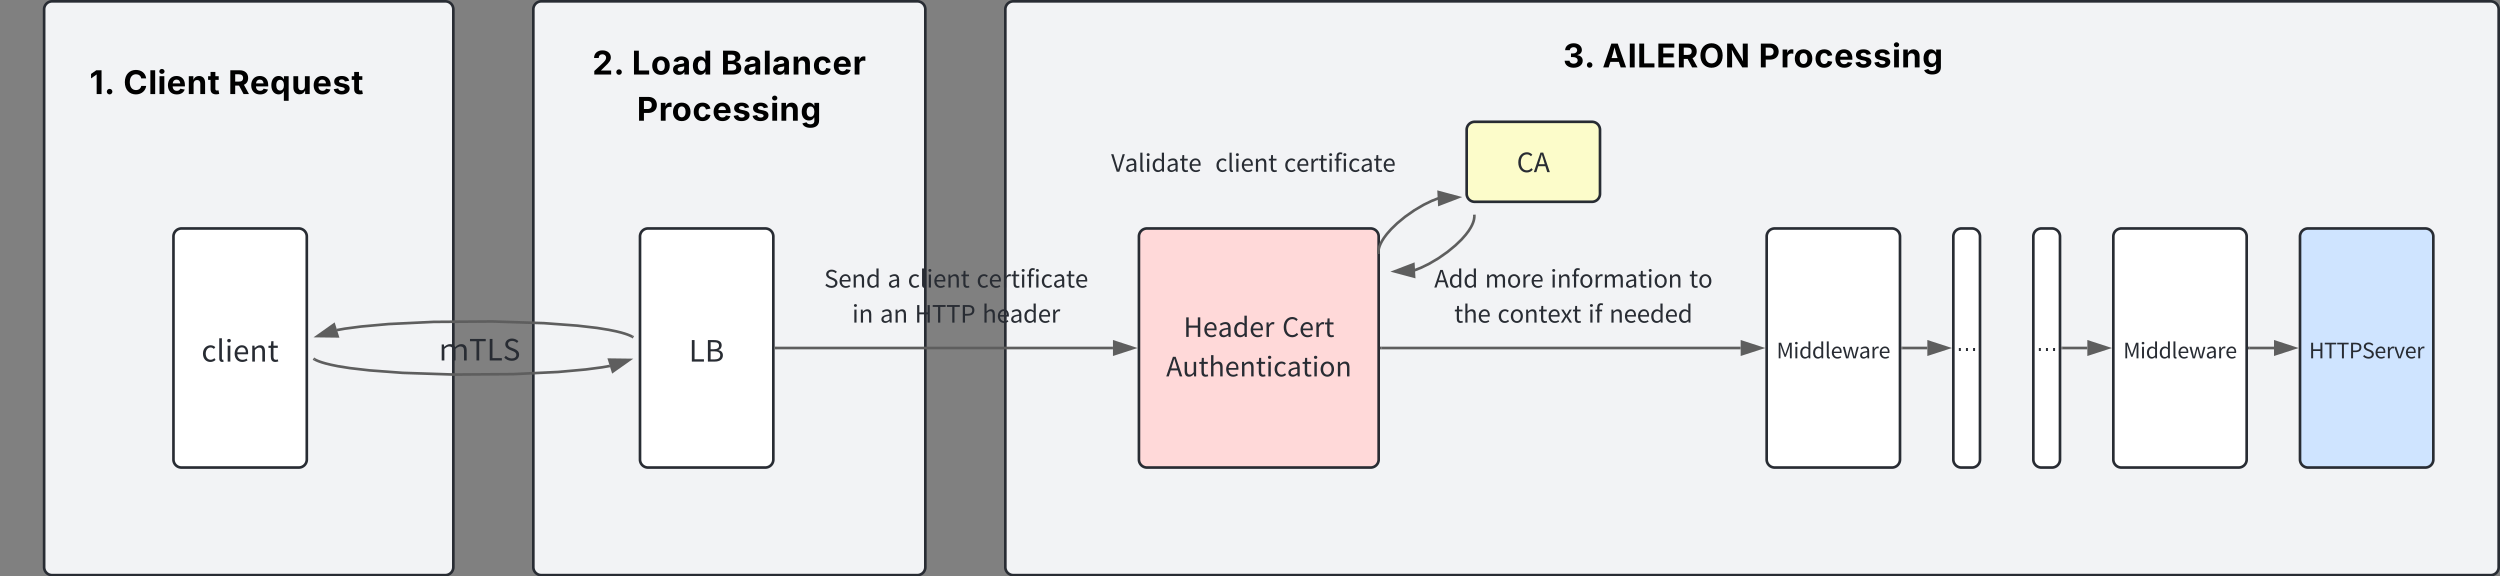 <svg xmlns="http://www.w3.org/2000/svg" xmlns:xlink="http://www.w3.org/1999/xlink" xmlns:lucid="lucid" width="1875" height="432.35"><rect width="100%" height="100%" fill="#808080" stroke="none"/><g transform="translate(3680 1611.354)" lucid:page-tab-id="0_0"><path d="M-2926-1604.35a6 6 0 0 1 6-6h1108a6 6 0 0 1 6 6V-1186a6 6 0 0 1-6 6h-1108a6 6 0 0 1-6-6zM-3280-1604.35a6 6 0 0 1 6-6h282a6 6 0 0 1 6 6V-1186a6 6 0 0 1-6 6h-282a6 6 0 0 1-6-6zM-3646.9-1604.35a6 6 0 0 1 6-6h294.9a6 6 0 0 1 6 6V-1186a6 6 0 0 1-6 6h-294.9a6 6 0 0 1-6-6z" stroke="#282c33" stroke-width="2" fill="#f2f3f5"/><path d="M-3549.9-1434a6 6 0 0 1 6-6h88a6 6 0 0 1 6 6v167.3a6 6 0 0 1-6 6h-88a6 6 0 0 1-6-6z" stroke="#282c33" stroke-width="2" fill="#fff"/><use xlink:href="#a" transform="matrix(1,0,0,1,-3544.895,-1435) translate(15.989 94.84)"/><path d="M-3427.3-1363.8l6-1.06 12.16-1.6 20.6-1.86 33.73-1.62 44.2-.32 38.7 1.28 24.9 1.86 14.7 1.7 8.84 1.43 5.6 1.14 3.74.93 2.6.76 1.87.63 1.4.54 1.06.46.84.4.5.28m-16.72 21.96l-6.02 1.05-12.15 1.6-20.6 1.86-33.73 1.63-44.22.32-38.7-1.28-24.9-1.86-14.68-1.7-8.85-1.4-5.6-1.15-3.74-.93-2.6-.76-1.88-.63-1.4-.54-1.06-.47-.84-.4-.5-.28" stroke="#5e5e5e" stroke-width="2" fill="none"/><path d="M-3441.8-1359.3l12.25-8.66 2.75 8.85z" stroke="#5e5e5e" stroke-width="2" fill="#5e5e5e"/><path d="M-3204.48-1359.18l-1.04 1.65-.87-.55 1.06-1.65z" stroke="#5e5e5e" stroke-width=".05" fill="#5e5e5e"/><path d="M-3208.1-1341.4l-12.25 8.66-2.74-8.86z" stroke="#5e5e5e" stroke-width="2" fill="#5e5e5e"/><path d="M-3443.5-1342.63l-1.05 1.65-.87-.55 1.05-1.65z" stroke="#5e5e5e" stroke-width=".05" fill="#5e5e5e"/><path d="M-3200-1434a6 6 0 0 1 6-6h88a6 6 0 0 1 6 6v167.3a6 6 0 0 1-6 6h-88a6 6 0 0 1-6-6z" stroke="#282c33" stroke-width="2" fill="#fff"/><use xlink:href="#b" transform="matrix(1,0,0,1,-3195,-1435) translate(31.678 94.84)"/><path d="M-3440-1374.35a6 6 0 0 1 6-6h228a6 6 0 0 1 6 6v48a6 6 0 0 1-6 6h-228a6 6 0 0 1-6-6z" fill="none"/><use xlink:href="#c" transform="matrix(1,0,0,1,-3440,-1380.354) translate(89.578 39.333)"/><path d="M-3098-1350.35h252.7" stroke="#5e5e5e" stroke-width="2" fill="none"/><path d="M-3097.97-1349.38h-1.03v-1.95h1.03z" stroke="#5e5e5e" stroke-width=".05" fill="#5e5e5e"/><path d="M-2830.03-1350.35l-14.26 4.63v-9.27z" stroke="#5e5e5e" stroke-width="2" fill="#5e5e5e"/><path d="M-2825.8-1434a6 6 0 0 1 6-6h167.8a6 6 0 0 1 6 6v167.3a6 6 0 0 1-6 6h-167.8a6 6 0 0 1-6-6z" stroke="#282c33" stroke-width="2" fill="#ffd9d9"/><use xlink:href="#d" transform="matrix(1,0,0,1,-2820.789,-1435) translate(28.45 76.325)"/><use xlink:href="#e" transform="matrix(1,0,0,1,-2820.789,-1435) translate(102.41 76.325)"/><use xlink:href="#f" transform="matrix(1,0,0,1,-2820.789,-1435) translate(15.43 105.925)"/><path d="M-3082.9-1414a6 6 0 0 1 6-6h228a6 6 0 0 1 6 6v48a6 6 0 0 1-6 6h-228a6 6 0 0 1-6-6z" fill="none"/><use xlink:href="#g" transform="matrix(1,0,0,1,-3082.895,-1420) translate(21.031 24.311)"/><use xlink:href="#h" transform="matrix(1,0,0,1,-3082.895,-1420) translate(68.533 24.311)"/><use xlink:href="#i" transform="matrix(1,0,0,1,-3082.895,-1420) translate(83.716 24.311)"/><use xlink:href="#j" transform="matrix(1,0,0,1,-3082.895,-1420) translate(135.289 24.311)"/><use xlink:href="#k" transform="matrix(1,0,0,1,-3082.895,-1420) translate(41.991 50.622)"/><use xlink:href="#l" transform="matrix(1,0,0,1,-3082.895,-1420) translate(62.898 50.622)"/><use xlink:href="#m" transform="matrix(1,0,0,1,-3082.895,-1420) translate(88.942 50.622)"/><use xlink:href="#n" transform="matrix(1,0,0,1,-3082.895,-1420) translate(139.573 50.622)"/><path d="M-2646.23-1421.87v-.6l.08-.93.18-1.05.3-1.2.46-1.37.7-1.63 1.03-1.96 1.5-2.4 2.22-2.94 3.2-3.62 4.5-4.35 5.94-4.9 6.9-4.83 6.96-4.1 6.12-2.97 4.85-1.9m27.05 13.3v.6l-.1.93-.16 1.05-.3 1.2-.47 1.37-.7 1.63-1.03 1.96-1.5 2.38-2.22 2.94-3.2 3.63-4.52 4.34-5.92 4.88-6.92 4.84-6.96 4.1-6.12 2.97-4.85 1.9M-2646.25-1421.9l.07 1.03" stroke="#5e5e5e" stroke-width="2" fill="none"/><path d="M-2586.5-1463.38l-14 5.38-.48-9.26z" stroke="#5e5e5e" stroke-width="2" fill="#5e5e5e"/><path d="M-2573.23-1449.35l-1.95.14-.07-1.03 1.95-.14z" stroke="#5e5e5e" stroke-width=".05" fill="#5e5e5e"/><path d="M-2633.97-1407.8l14-5.37.5 9.26z" stroke="#5e5e5e" stroke-width="2" fill="#5e5e5e"/><path d="M-2580-1514a6 6 0 0 1 6-6h88a6 6 0 0 1 6 6v48a6 6 0 0 1-6 6h-88a6 6 0 0 1-6-6z" stroke="#282c33" stroke-width="2" fill="#fcfcca"/><use xlink:href="#o" transform="matrix(1,0,0,1,-2575,-1515) translate(32.55 32.762)"/><path d="M-2860-1514a6 6 0 0 1 6-6h228a6 6 0 0 1 6 6v48a6 6 0 0 1-6 6h-228a6 6 0 0 1-6-6z" fill="none"/><use xlink:href="#p" transform="matrix(1,0,0,1,-2860,-1520) translate(13.316 37.467)"/><use xlink:href="#i" transform="matrix(1,0,0,1,-2860,-1520) translate(91.431 37.467)"/><use xlink:href="#q" transform="matrix(1,0,0,1,-2860,-1520) translate(143.004 37.467)"/><path d="M-2644-1350.35h269.5" stroke="#5e5e5e" stroke-width="2" fill="none"/><path d="M-2643.97-1349.38h-1.03v-1.95h1.03z" stroke="#5e5e5e" stroke-width=".05" fill="#5e5e5e"/><path d="M-2359.24-1350.35l-14.26 4.63v-9.27z" stroke="#5e5e5e" stroke-width="2" fill="#5e5e5e"/><path d="M-2355-1434a6 6 0 0 1 6-6h88a6 6 0 0 1 6 6v167.3a6 6 0 0 1-6 6h-88a6 6 0 0 1-6-6z" stroke="#282c33" stroke-width="2" fill="#fff"/><use xlink:href="#r" transform="matrix(1,0,0,1,-2350,-1435) translate(2.424 92.419)"/><path d="M-2253-1350.35h18.5" stroke="#5e5e5e" stroke-width="2" fill="none"/><path d="M-2252.97-1349.38h-1.03v-1.95h1.03z" stroke="#5e5e5e" stroke-width=".05" fill="#5e5e5e"/><path d="M-2219.24-1350.35l-14.26 4.63v-9.27z" stroke="#5e5e5e" stroke-width="2" fill="#5e5e5e"/><path d="M-2215-1434a6 6 0 0 1 6-6h8a6 6 0 0 1 6 6v167.3a6 6 0 0 1-6 6h-8a6 6 0 0 1-6-6z" stroke="#282c33" stroke-width="2" fill="#fff"/><use xlink:href="#s" transform="matrix(1,0,0,1,-2210,-1435) translate(-2.778 91.533)"/><path d="M-2155-1434a6 6 0 0 1 6-6h8a6 6 0 0 1 6 6v167.3a6 6 0 0 1-6 6h-8a6 6 0 0 1-6-6z" stroke="#282c33" stroke-width="2" fill="#fff"/><use xlink:href="#s" transform="matrix(1,0,0,1,-2150,-1435) translate(-2.778 91.533)"/><path d="M-2133-1350.35h18.5" stroke="#5e5e5e" stroke-width="2" fill="none"/><path d="M-2132.97-1349.38h-1.03v-1.95h1.03z" stroke="#5e5e5e" stroke-width=".05" fill="#5e5e5e"/><path d="M-2099.24-1350.35l-14.26 4.63v-9.27z" stroke="#5e5e5e" stroke-width="2" fill="#5e5e5e"/><path d="M-2095-1434a6 6 0 0 1 6-6h88a6 6 0 0 1 6 6v167.3a6 6 0 0 1-6 6h-88a6 6 0 0 1-6-6z" stroke="#282c33" stroke-width="2" fill="#fff"/><use xlink:href="#t" transform="matrix(1,0,0,1,-2090,-1435) translate(2.424 92.419)"/><path d="M-1993-1350.35h18.5" stroke="#5e5e5e" stroke-width="2" fill="none"/><path d="M-1992.97-1349.38h-1.03v-1.95h1.03z" stroke="#5e5e5e" stroke-width=".05" fill="#5e5e5e"/><path d="M-1959.24-1350.35l-14.26 4.63v-9.27z" stroke="#5e5e5e" stroke-width="2" fill="#5e5e5e"/><path d="M-1955-1434a6 6 0 0 1 6-6h88a6 6 0 0 1 6 6v167.3a6 6 0 0 1-6 6h-88a6 6 0 0 1-6-6z" stroke="#282c33" stroke-width="2" fill="#cfe4ff"/><g><use xlink:href="#u" transform="matrix(1,0,0,1,-1950,-1435) translate(1.756 92.419)"/></g><path d="M-2535-1594a6 6 0 0 1 6-6h328a6 6 0 0 1 6 6v48a6 6 0 0 1-6 6h-328a6 6 0 0 1-6-6z" fill="none"/><g><use xlink:href="#v" transform="matrix(1,0,0,1,-2535,-1600) translate(27.314 39.215)"/><use xlink:href="#w" transform="matrix(1,0,0,1,-2535,-1600) translate(56.816 39.215)"/><use xlink:href="#x" transform="matrix(1,0,0,1,-2535,-1600) translate(174.02 39.215)"/></g><path d="M-3680-1574a6 6 0 0 1 6-6h328a6 6 0 0 1 6 6v48a6 6 0 0 1-6 6h-328a6 6 0 0 1-6-6z" fill="none"/><g><use xlink:href="#y" transform="matrix(1,0,0,1,-3680,-1580) translate(67.17 39.215)"/><use xlink:href="#z" transform="matrix(1,0,0,1,-3680,-1580) translate(92.503 39.215)"/><use xlink:href="#A" transform="matrix(1,0,0,1,-3680,-1580) translate(171.113 39.215)"/></g><path d="M-3303-1574a6 6 0 0 1 6-6h328a6 6 0 0 1 6 6v48a6 6 0 0 1-6 6h-328a6 6 0 0 1-6-6z" fill="none"/><g><use xlink:href="#B" transform="matrix(1,0,0,1,-3303,-1580) translate(67.226 24.542)"/><use xlink:href="#C" transform="matrix(1,0,0,1,-3303,-1580) translate(96.864 24.542)"/><use xlink:href="#D" transform="matrix(1,0,0,1,-3303,-1580) translate(163.648 24.542)"/><use xlink:href="#x" transform="matrix(1,0,0,1,-3303,-1580) translate(100.667 59.208)"/></g><path d="M-2620-1414a6 6 0 0 1 6-6h228a6 6 0 0 1 6 6v48a6 6 0 0 1-6 6h-228a6 6 0 0 1-6-6z" fill="none"/><g><use xlink:href="#E" transform="matrix(1,0,0,1,-2620,-1420) translate(15.662 24.311)"/><use xlink:href="#F" transform="matrix(1,0,0,1,-2620,-1420) translate(53.653 24.311)"/><use xlink:href="#G" transform="matrix(1,0,0,1,-2620,-1420) translate(102.791 24.311)"/><use xlink:href="#H" transform="matrix(1,0,0,1,-2620,-1420) translate(206.862 24.311)"/><use xlink:href="#I" transform="matrix(1,0,0,1,-2620,-1420) translate(30.64 50.622)"/><use xlink:href="#J" transform="matrix(1,0,0,1,-2620,-1420) translate(63.138 50.622)"/><use xlink:href="#K" transform="matrix(1,0,0,1,-2620,-1420) translate(131.084 50.622)"/><use xlink:href="#L" transform="matrix(1,0,0,1,-2620,-1420) translate(146.907 50.622)"/></g><defs><path fill="#282c33" d="M306 13C162 13 51-91 51-271c0-181 123-286 262-286 71 0 120 30 159 64l-47 61c-32-29-65-49-109-49-98 0-170 85-170 210S214-63 314-63c50 0 94-23 128-54l39 61c-48 44-110 69-175 69" id="M"/><path fill="#282c33" d="M241 5C155 32 92-8 92-108v-688h91v694c3 37 15 43 45 37" id="N"/><path fill="#282c33" d="M92 0v-543h91V0H92zm46-655c-36 0-63-25-63-59 0-37 27-59 63-59s63 22 63 59c0 34-27 59-63 59" id="O"/><path fill="#282c33" d="M311 13C167 13 51-92 51-271c0-176 119-286 245-286 154-3 234 132 212 307H142c6 116 77 190 180 190 53 0 96-16 136-43l33 60c-48 31-106 56-180 56zM141-315h291c0-110-50-169-135-169-77 0-145 62-156 169" id="P"/><path fill="#282c33" d="M92 0v-543h75l8 78h3c52-51 108-92 182-92 114 0 166 74 166 213V0h-91v-332c0-102-31-145-103-145-56 0-94 28-149 83V0H92" id="Q"/><path fill="#282c33" d="M263 13c-116 0-155-72-155-181v-301H27v-69l85-5 11-152h76v152h147v74H199v303c0 67 21 105 84 105 19 0 44-7 62-14l18 68c-31 10-67 20-100 20" id="R"/><g id="a"><use transform="matrix(0.022,0,0,0.022,0,0)" xlink:href="#M"/><use transform="matrix(0.022,0,0,0.022,11.311,0)" xlink:href="#N"/><use transform="matrix(0.022,0,0,0.022,17.644,0)" xlink:href="#O"/><use transform="matrix(0.022,0,0,0.022,23.756,0)" xlink:href="#P"/><use transform="matrix(0.022,0,0,0.022,36.067,0)" xlink:href="#Q"/><use transform="matrix(0.022,0,0,0.022,49.644,0)" xlink:href="#R"/></g><path fill="#282c33" d="M100 0v-733h93v654h320V0H100" id="S"/><path fill="#282c33" d="M100 0v-733h218c149 0 252 50 252 179 0 73-39 137-108 159v5c88 17 150 75 150 175C612-71 498 0 334 0H100zm93-421h109c126 0 177-47 177-121 0-86-59-118-173-118H193v239zm0 347h128c126 0 200-45 200-144 0-91-72-132-200-132H193v276" id="T"/><g id="b"><use transform="matrix(0.022,0,0,0.022,0,0)" xlink:href="#S"/><use transform="matrix(0.022,0,0,0.022,12.044,0)" xlink:href="#T"/></g><path fill="#282c33" d="M77 0v-545h75l9 81h3c56-52 122-93 200-93 93 0 143 41 170 104 66-61 134-104 211-104 126 0 184 76 184 213V0h-91v-332c0-100-40-145-124-145-52 0-106 27-166 83V0h-91v-332c0-99-41-145-124-145-50 0-107 27-165 83V0H77" id="U"/><path fill="#282c33" d="M253 0v-655H31v-78h537v78H346V0h-93" id="V"/><path fill="#282c33" d="M304 13C200 13 111-29 47-96l55-63c53 55 127 91 203 91 96 0 154-48 154-120 1-113-145-134-228-176-66-33-149-81-149-188 0-113 98-195 231-195 87 0 164 37 216 91l-49 59c-45-42-99-69-167-69-83 0-137 42-137 108 0 112 144 126 226 167 83 42 151 87 151 196 0 116-96 208-249 208" id="W"/><g id="c"><use transform="matrix(0.022,0,0,0.022,0,0)" xlink:href="#U"/><use transform="matrix(0.022,0,0,0.022,22.222,0)" xlink:href="#V"/><use transform="matrix(0.022,0,0,0.022,35.533,0)" xlink:href="#S"/><use transform="matrix(0.022,0,0,0.022,47.578,0)" xlink:href="#W"/></g><path fill="#282c33" d="M100 0v-733h93v307h342v-307h92V0h-92v-346H193V0h-93" id="X"/><path fill="#282c33" d="M217 13C126 13 58-43 58-141c0-118 103-177 334-203 0-70-23-137-112-137-63 0-120 29-163 58l-36-63c50-32 127-71 214-71 132 0 188 89 188 223V0h-75l-8-65h-3c-52 43-113 78-180 78zm26-73c53 0 96-25 149-72v-152c-183 22-245 67-245 137 0 62 42 87 96 87" id="Y"/><path fill="#282c33" d="M277 13C141 13 53-90 53-271c-5-249 231-368 388-222-8-95-4-201-5-303h91V0h-74c-4-21-4-46-11-64-43 42-100 77-165 77zm20-76c50 0 94-25 139-75v-285c-123-120-291-42-289 151 0 131 54 209 150 209" id="Z"/><path fill="#282c33" d="M92 0v-543h75l8 99h3c50-86 117-137 212-101l-17 80c-18-7-31-9-53-9-45 0-101 32-137 125V0H92" id="aa"/><g id="d"><use transform="matrix(0.02,0,0,0.02,0,0)" xlink:href="#X"/><use transform="matrix(0.02,0,0,0.02,14.56,0)" xlink:href="#P"/><use transform="matrix(0.02,0,0,0.02,25.64,0)" xlink:href="#Y"/><use transform="matrix(0.02,0,0,0.02,36.92,0)" xlink:href="#Z"/><use transform="matrix(0.02,0,0,0.02,49.32,0)" xlink:href="#P"/><use transform="matrix(0.02,0,0,0.02,60.4,0)" xlink:href="#aa"/></g><path fill="#282c33" d="M377 13C195 13 58-128 58-366c0-237 139-381 325-381 89 0 159 44 201 91l-50 60c-38-41-87-70-150-70-139 0-231 114-231 297 0 185 88 301 228 301 70 0 123-31 170-82l51 58C544-25 472 13 377 13" id="ab"/><g id="e"><use transform="matrix(0.02,0,0,0.02,0,0)" xlink:href="#ab"/><use transform="matrix(0.02,0,0,0.02,12.76,0)" xlink:href="#P"/><use transform="matrix(0.02,0,0,0.02,23.84,0)" xlink:href="#aa"/><use transform="matrix(0.02,0,0,0.02,31.6,0)" xlink:href="#R"/></g><path fill="#282c33" d="M191-298h222c-37-120-75-237-109-360h-4c-33 124-71 241-109 360zM506 0l-70-224H168L97 0H3l249-733h103L604 0h-98" id="ac"/><path fill="#282c33" d="M250 13C136 13 85-61 85-199v-344h91v333c0 101 30 144 102 144 56 0 95-27 147-92v-385h91V0h-76l-7-85h-3c-51 59-105 98-180 98" id="ad"/><path fill="#282c33" d="M92 0v-796h91c0 111 1 223-3 330 50-50 106-91 180-91 114 0 166 74 166 213V0h-91v-332c0-102-31-145-103-145-56 0-94 28-149 83V0H92" id="ae"/><path fill="#282c33" d="M303 13C170 13 51-91 51-271c0-181 119-286 252-286s252 105 252 286C555-91 436 13 303 13zm0-76c94 0 158-83 158-208s-64-210-158-210-157 85-157 210S209-63 303-63" id="af"/><g id="f"><use transform="matrix(0.02,0,0,0.02,0,0)" xlink:href="#ac"/><use transform="matrix(0.02,0,0,0.02,12.14,0)" xlink:href="#ad"/><use transform="matrix(0.02,0,0,0.02,24.28,0)" xlink:href="#R"/><use transform="matrix(0.02,0,0,0.02,31.82,0)" xlink:href="#ae"/><use transform="matrix(0.02,0,0,0.02,43.96,0)" xlink:href="#P"/><use transform="matrix(0.02,0,0,0.02,55.04,0)" xlink:href="#Q"/><use transform="matrix(0.02,0,0,0.02,67.26,0)" xlink:href="#R"/><use transform="matrix(0.02,0,0,0.02,74.8,0)" xlink:href="#O"/><use transform="matrix(0.02,0,0,0.02,80.3,0)" xlink:href="#M"/><use transform="matrix(0.02,0,0,0.02,90.48,0)" xlink:href="#Y"/><use transform="matrix(0.02,0,0,0.02,101.76,0)" xlink:href="#R"/><use transform="matrix(0.02,0,0,0.02,109.3,0)" xlink:href="#O"/><use transform="matrix(0.02,0,0,0.02,114.8,0)" xlink:href="#af"/><use transform="matrix(0.02,0,0,0.02,126.92,0)" xlink:href="#Q"/></g><g id="g"><use transform="matrix(0.018,0,0,0.018,0,0)" xlink:href="#W"/><use transform="matrix(0.018,0,0,0.018,10.613,0)" xlink:href="#P"/><use transform="matrix(0.018,0,0,0.018,20.462,0)" xlink:href="#Q"/><use transform="matrix(0.018,0,0,0.018,31.324,0)" xlink:href="#Z"/></g><use transform="matrix(0.018,0,0,0.018,0,0)" xlink:href="#Y" id="h"/><g id="i"><use transform="matrix(0.018,0,0,0.018,0,0)" xlink:href="#M"/><use transform="matrix(0.018,0,0,0.018,9.049,0)" xlink:href="#N"/><use transform="matrix(0.018,0,0,0.018,14.116,0)" xlink:href="#O"/><use transform="matrix(0.018,0,0,0.018,19.004,0)" xlink:href="#P"/><use transform="matrix(0.018,0,0,0.018,28.853,0)" xlink:href="#Q"/><use transform="matrix(0.018,0,0,0.018,39.716,0)" xlink:href="#R"/></g><path fill="#282c33" d="M356-791l-20 69c-75-34-144-8-138 93v86h115v74H198V0h-91v-469H33v-69l74-5v-87c0-110 50-179 158-179 33 0 65 7 91 18" id="ag"/><g id="j"><use transform="matrix(0.018,0,0,0.018,0,0)" xlink:href="#M"/><use transform="matrix(0.018,0,0,0.018,9.049,0)" xlink:href="#P"/><use transform="matrix(0.018,0,0,0.018,18.898,0)" xlink:href="#aa"/><use transform="matrix(0.018,0,0,0.018,25.796,0)" xlink:href="#R"/><use transform="matrix(0.018,0,0,0.018,32.498,0)" xlink:href="#O"/><use transform="matrix(0.018,0,0,0.018,37.387,0)" xlink:href="#ag"/><use transform="matrix(0.018,0,0,0.018,43.164,0)" xlink:href="#O"/><use transform="matrix(0.018,0,0,0.018,48.053,0)" xlink:href="#M"/><use transform="matrix(0.018,0,0,0.018,57.102,0)" xlink:href="#Y"/><use transform="matrix(0.018,0,0,0.018,67.129,0)" xlink:href="#R"/><use transform="matrix(0.018,0,0,0.018,73.831,0)" xlink:href="#P"/></g><g id="k"><use transform="matrix(0.018,0,0,0.018,0,0)" xlink:href="#O"/><use transform="matrix(0.018,0,0,0.018,4.889,0)" xlink:href="#Q"/></g><g id="l"><use transform="matrix(0.018,0,0,0.018,0,0)" xlink:href="#Y"/><use transform="matrix(0.018,0,0,0.018,10.027,0)" xlink:href="#Q"/></g><path fill="#282c33" d="M100 0v-733h209c165 0 275 55 275 215 0 155-110 227-270 227H193V0h-93zm93-366h109c129 0 190-47 190-152 0-106-65-140-194-140H193v292" id="ah"/><g id="m"><use transform="matrix(0.018,0,0,0.018,0,0)" xlink:href="#X"/><use transform="matrix(0.018,0,0,0.018,12.942,0)" xlink:href="#V"/><use transform="matrix(0.018,0,0,0.018,23.591,0)" xlink:href="#V"/><use transform="matrix(0.018,0,0,0.018,34.24,0)" xlink:href="#ah"/></g><g id="n"><use transform="matrix(0.018,0,0,0.018,0,0)" xlink:href="#ae"/><use transform="matrix(0.018,0,0,0.018,10.791,0)" xlink:href="#P"/><use transform="matrix(0.018,0,0,0.018,20.64,0)" xlink:href="#Y"/><use transform="matrix(0.018,0,0,0.018,30.667,0)" xlink:href="#Z"/><use transform="matrix(0.018,0,0,0.018,41.689,0)" xlink:href="#P"/><use transform="matrix(0.018,0,0,0.018,51.538,0)" xlink:href="#aa"/></g><g id="o"><use transform="matrix(0.02,0,0,0.02,0,0)" xlink:href="#ab"/><use transform="matrix(0.02,0,0,0.02,12.76,0)" xlink:href="#ac"/></g><path fill="#282c33" d="M235 0L1-733h97c64 212 127 426 190 639h4c63-213 125-426 189-639h94L342 0H235" id="ai"/><g id="p"><use transform="matrix(0.018,0,0,0.018,0,0)" xlink:href="#ai"/><use transform="matrix(0.018,0,0,0.018,10.222,0)" xlink:href="#Y"/><use transform="matrix(0.018,0,0,0.018,20.249,0)" xlink:href="#N"/><use transform="matrix(0.018,0,0,0.018,25.316,0)" xlink:href="#O"/><use transform="matrix(0.018,0,0,0.018,30.204,0)" xlink:href="#Z"/><use transform="matrix(0.018,0,0,0.018,41.227,0)" xlink:href="#Y"/><use transform="matrix(0.018,0,0,0.018,51.253,0)" xlink:href="#R"/><use transform="matrix(0.018,0,0,0.018,57.956,0)" xlink:href="#P"/></g><g id="q"><use transform="matrix(0.018,0,0,0.018,0,0)" xlink:href="#M"/><use transform="matrix(0.018,0,0,0.018,9.049,0)" xlink:href="#P"/><use transform="matrix(0.018,0,0,0.018,18.898,0)" xlink:href="#aa"/><use transform="matrix(0.018,0,0,0.018,25.796,0)" xlink:href="#R"/><use transform="matrix(0.018,0,0,0.018,32.498,0)" xlink:href="#O"/><use transform="matrix(0.018,0,0,0.018,37.387,0)" xlink:href="#ag"/><use transform="matrix(0.018,0,0,0.018,43.164,0)" xlink:href="#O"/><use transform="matrix(0.018,0,0,0.018,48.053,0)" xlink:href="#M"/><use transform="matrix(0.018,0,0,0.018,57.102,0)" xlink:href="#Y"/><use transform="matrix(0.018,0,0,0.018,67.129,0)" xlink:href="#R"/><use transform="matrix(0.018,0,0,0.018,73.831,0)" xlink:href="#P"/></g><path fill="#282c33" d="M100 0v-733h112c65 181 131 360 193 545h5c59-186 126-364 190-545h112V0h-87c2-212-8-425 12-622h-4C570-437 502-256 436-74h-62c-66-182-134-363-197-548h-4c18 198 9 411 11 622h-84" id="aj"/><path fill="#282c33" d="M178 0L27-543h93c39 154 83 304 113 466h5c36-159 81-311 121-466h89c41 154 85 308 123 466h4c34-159 75-312 114-466h86L629 0H519c-39-150-82-293-116-449h-5C365-294 323-150 285 0H178" id="ak"/><g id="r"><use transform="matrix(0.016,0,0,0.016,0,0)" xlink:href="#aj"/><use transform="matrix(0.016,0,0,0.016,12.631,0)" xlink:href="#O"/><use transform="matrix(0.016,0,0,0.016,16.909,0)" xlink:href="#Z"/><use transform="matrix(0.016,0,0,0.016,26.553,0)" xlink:href="#Z"/><use transform="matrix(0.016,0,0,0.016,36.198,0)" xlink:href="#N"/><use transform="matrix(0.016,0,0,0.016,40.631,0)" xlink:href="#P"/><use transform="matrix(0.016,0,0,0.016,49.249,0)" xlink:href="#ak"/><use transform="matrix(0.016,0,0,0.016,61.724,0)" xlink:href="#Y"/><use transform="matrix(0.016,0,0,0.016,70.498,0)" xlink:href="#aa"/><use transform="matrix(0.016,0,0,0.016,76.533,0)" xlink:href="#P"/></g><path fill="#282c33" d="M786-290v-140h94v140h-94zm-333 0v-140h94v140h-94zm-333 0v-140h94v140h-94" id="al"/><use transform="matrix(0.016,0,0,0.016,0,0)" xlink:href="#al" id="s"/><g id="t"><use transform="matrix(0.016,0,0,0.016,0,0)" xlink:href="#aj"/><use transform="matrix(0.016,0,0,0.016,12.631,0)" xlink:href="#O"/><use transform="matrix(0.016,0,0,0.016,16.909,0)" xlink:href="#Z"/><use transform="matrix(0.016,0,0,0.016,26.553,0)" xlink:href="#Z"/><use transform="matrix(0.016,0,0,0.016,36.198,0)" xlink:href="#N"/><use transform="matrix(0.016,0,0,0.016,40.631,0)" xlink:href="#P"/><use transform="matrix(0.016,0,0,0.016,49.249,0)" xlink:href="#ak"/><use transform="matrix(0.016,0,0,0.016,61.724,0)" xlink:href="#Y"/><use transform="matrix(0.016,0,0,0.016,70.498,0)" xlink:href="#aa"/><use transform="matrix(0.016,0,0,0.016,76.533,0)" xlink:href="#P"/></g><path fill="#282c33" d="M209 0L13-543h95c51 155 104 312 153 469h4c48-158 101-314 153-469h90L315 0H209" id="am"/><g id="u"><use transform="matrix(0.016,0,0,0.016,0,0)" xlink:href="#X"/><use transform="matrix(0.016,0,0,0.016,11.324,0)" xlink:href="#V"/><use transform="matrix(0.016,0,0,0.016,20.642,0)" xlink:href="#V"/><use transform="matrix(0.016,0,0,0.016,29.96,0)" xlink:href="#ah"/><use transform="matrix(0.016,0,0,0.016,39.791,0)" xlink:href="#W"/><use transform="matrix(0.016,0,0,0.016,49.078,0)" xlink:href="#P"/><use transform="matrix(0.016,0,0,0.016,57.696,0)" xlink:href="#aa"/><use transform="matrix(0.016,0,0,0.016,63.731,0)" xlink:href="#am"/><use transform="matrix(0.016,0,0,0.016,71.836,0)" xlink:href="#P"/><use transform="matrix(0.016,0,0,0.016,80.453,0)" xlink:href="#aa"/></g><path d="M659 20C335 20 103-159 99-418h307c5 112 113 185 254 185 147 0 250-83 250-204 0-123-105-209-278-209H494v-227h138c145 0 246-81 246-200 0-115-87-193-216-193-130 0-237 73-240 189H128c4-255 233-433 536-433 306 0 510 185 510 418 0 167-114 285-279 317v11c217 29 333 162 333 347 0 254-237 437-569 437" id="an"/><path d="M342 19c-98 0-173-75-173-172s75-172 173-172 173 75 173 172S440 19 342 19" id="ao"/><g id="v"><use transform="matrix(0.012,0,0,0.012,0,0)" xlink:href="#an"/><use transform="matrix(0.012,0,0,0.012,15.821,0)" xlink:href="#ao"/></g><path d="M49 0l509-1490h400L1480 0h-339l-115-346H497L386 0H49zm524-585h374c-75-213-124-402-192-666-66 268-110 453-182 666" id="ap"/><path d="M440-1490V0H135v-1490h305" id="aq"/><path d="M135 0v-1490h305v1237h643V0H135" id="ar"/><path d="M135 0v-1490h997v253H440v360h640v249H440v375h694V0H135" id="as"/><path d="M135 0v-1490h581c339 0 533 192 533 485 0 204-94 351-264 424L1302 0H964L680-532H440V0H135zm305-779h220c186 0 274-77 274-226 0-150-88-233-275-233H440v459" id="at"/><path d="M789 20C394 20 94-260 94-744c0-487 300-766 695-766s695 279 695 766c0 485-300 764-695 764zm0-271c231 0 385-174 385-493 0-321-154-495-385-495s-385 175-385 495c0 319 154 493 385 493" id="au"/><path d="M135 0v-1490h340l471 754c59 97 122 210 187 365-32-387-14-721-19-1119h312V0h-341C855-382 627-689 427-1113c32 420 16 695 20 1113H135" id="av"/><g id="w"><use transform="matrix(0.012,0,0,0.012,0,0)" xlink:href="#ap"/><use transform="matrix(0.012,0,0,0.012,18.913,0)" xlink:href="#aq"/><use transform="matrix(0.012,0,0,0.012,26.026,0)" xlink:href="#ar"/><use transform="matrix(0.012,0,0,0.012,40.35,0)" xlink:href="#as"/><use transform="matrix(0.012,0,0,0.012,55.738,0)" xlink:href="#at"/><use transform="matrix(0.012,0,0,0.012,72.376,0)" xlink:href="#au"/><use transform="matrix(0.012,0,0,0.012,91.895,0)" xlink:href="#av"/></g><path d="M135 0v-1490h581c339 0 533 210 533 503 0 295-197 500-540 500H440V0H135zm305-733h220c186 0 274-104 274-254s-88-251-275-251H440v505" id="aw"/><path d="M128 0v-1118h290v195h12c54-169 184-238 367-200v268c-27-8-86-15-130-15-138 0-239 95-239 234V0H128" id="ax"/><path d="M628 22C291 22 81-210 81-554c0-346 210-578 547-578 336 0 547 232 547 578 0 344-211 576-547 576zm0-236c160 0 242-146 242-341 0-197-82-341-242-341S387-753 387-555c0 195 81 341 241 341" id="ay"/><path d="M628 22C291 22 81-210 81-554c0-346 210-578 547-578 265 0 455 142 497 372l-279 52c-25-116-99-188-215-188-160 0-244 139-244 341 0 200 84 341 244 341 116 0 193-74 217-195l279 51C1085-123 896 22 628 22" id="az"/><path d="M633 22C291 22 81-200 81-553c0-345 210-579 537-579 292 0 525 185 525 567v84H378c7 183 109 277 260 277 105 0 184-46 216-132l272 51C1071-99 893 22 633 22zM380-669h474c-15-146-94-237-233-237-143 0-229 99-241 237" id="aA"/><path d="M572 22C302 22 117-98 78-306l279-48c29 105 101 156 224 156 114 0 185-48 185-115 0-118-228-130-337-155-215-49-322-150-322-317 0-215 187-347 470-347 265 0 424 116 466 298l-266 47c-24-76-87-130-196-130-98 0-174 46-174 113 0 56 38 95 144 117l201 40c216 44 320 143 320 302 0 220-207 367-500 367" id="aB"/><path d="M128 0v-1118h300V0H128zm150-1264c-91 0-165-68-165-154 0-85 74-154 165-154 90 0 165 69 165 154 0 86-75 154-165 154" id="aC"/><path d="M428-647V0H128v-1118h283l4 231c63-156 176-245 348-245 232 0 384 159 384 421V0H847v-659c0-139-76-222-202-222-128 0-217 86-217 234" id="aD"/><path d="M625 442c-280 0-454-114-503-274l258-72c28 63 97 128 243 128 153 0 246-69 246-216v-206h-23C805-108 717-16 536-16 284-16 81-191 81-561c0-378 208-571 456-571 188 0 280 113 321 202h13v-188h295V-9c0 303-226 451-541 451zm5-686c153 0 240-119 240-319 0-198-86-329-240-329-158 0-241 137-241 329 0 195 85 319 241 319" id="aE"/><g id="x"><use transform="matrix(0.012,0,0,0.012,0,0)" xlink:href="#aw"/><use transform="matrix(0.012,0,0,0.012,16.415,0)" xlink:href="#ax"/><use transform="matrix(0.012,0,0,0.012,26.113,0)" xlink:href="#ay"/><use transform="matrix(0.012,0,0,0.012,41.649,0)" xlink:href="#az"/><use transform="matrix(0.012,0,0,0.012,56.555,0)" xlink:href="#aA"/><use transform="matrix(0.012,0,0,0.012,71.646,0)" xlink:href="#aB"/><use transform="matrix(0.012,0,0,0.012,85.834,0)" xlink:href="#aB"/><use transform="matrix(0.012,0,0,0.012,100.022,0)" xlink:href="#aC"/><use transform="matrix(0.012,0,0,0.012,106.887,0)" xlink:href="#aD"/><use transform="matrix(0.012,0,0,0.012,122.659,0)" xlink:href="#aE"/></g><path d="M749-1490V0H444v-1221h-10L93-980v-279l329-231h327" id="aF"/><g id="y"><use transform="matrix(0.012,0,0,0.012,0,0)" xlink:href="#aF"/><use transform="matrix(0.012,0,0,0.012,10.923,0)" xlink:href="#ao"/></g><path d="M786 20C389 20 94-260 94-744c0-487 299-766 692-766 339 0 597 194 641 529h-309c-28-162-156-258-326-258-233 0-388 179-388 495 0 323 157 493 387 493 170 0 298-97 328-259h309c-34 277-266 530-642 530" id="aG"/><path d="M428-1490V0H128v-1490h300" id="aH"/><path d="M683-1118v229H474v562c0 71 29 104 102 104 23 0 73-7 95-13l43 225C647 9 580 16 520 16 296 16 174-96 174-301v-588H20v-229h154v-266h300v266h209" id="aI"/><g id="z"><use transform="matrix(0.012,0,0,0.012,0,0)" xlink:href="#aG"/><use transform="matrix(0.012,0,0,0.012,18.74,0)" xlink:href="#aH"/><use transform="matrix(0.012,0,0,0.012,25.605,0)" xlink:href="#aC"/><use transform="matrix(0.012,0,0,0.012,32.471,0)" xlink:href="#aA"/><use transform="matrix(0.012,0,0,0.012,47.562,0)" xlink:href="#aD"/><use transform="matrix(0.012,0,0,0.012,63.333,0)" xlink:href="#aI"/></g><path d="M1163 418H863v-597h-10C812-89 719 19 537 19 279 19 81-185 81-557c0-382 206-575 454-575 190 0 278 113 318 202h15v-188h295V418zM629-222c153 0 240-134 240-336 0-203-86-334-240-334-158 0-240 138-240 334 0 197 84 336 240 336" id="aJ"/><path d="M513 14c-232 0-385-159-385-421v-711h300v659c0 139 76 222 202 222 127 0 217-86 217-234v-647h301V0H864l-4-232C797-74 683 14 513 14" id="aK"/><g id="A"><use transform="matrix(0.012,0,0,0.012,0,0)" xlink:href="#at"/><use transform="matrix(0.012,0,0,0.012,16.328,0)" xlink:href="#aA"/><use transform="matrix(0.012,0,0,0.012,31.419,0)" xlink:href="#aJ"/><use transform="matrix(0.012,0,0,0.012,47.389,0)" xlink:href="#aK"/><use transform="matrix(0.012,0,0,0.012,63.16,0)" xlink:href="#aA"/><use transform="matrix(0.012,0,0,0.012,78.251,0)" xlink:href="#aB"/><use transform="matrix(0.012,0,0,0.012,92.439,0)" xlink:href="#aI"/></g><path d="M124 0v-220l528-495c135-132 210-216 210-336 0-133-98-215-231-215-139 0-229 88-229 233H110c0-290 214-477 523-477 315 0 525 182 525 440 0 167-80 305-385 586L548-262v11h630V0H124" id="aL"/><g id="B"><use transform="matrix(0.012,0,0,0.012,0,0)" xlink:href="#aL"/><use transform="matrix(0.012,0,0,0.012,15.957,0)" xlink:href="#ao"/></g><path d="M440 22C227 22 68-92 68-313c0-250 202-322 422-343 195-21 271-24 271-105 0-95-63-149-175-149-116 0-187 57-211 129l-275-46c57-194 237-305 487-305 240 0 474 108 474 379V0H777v-155h-10C713-51 605 22 440 22zm85-211c140 0 238-93 238-211v-121c-37 26-156 42-222 51-111 16-185 59-185 149 0 87 70 132 169 132" id="aM"/><path d="M537 19C279 19 81-185 81-557c0-382 206-575 454-575 190 0 278 113 318 202h10v-560h300V0H868v-179h-15C812-89 719 19 537 19zm92-241c153 0 240-134 240-336 0-203-86-334-240-334-158 0-240 138-240 334 0 197 84 336 240 336" id="aN"/><g id="C"><use transform="matrix(0.012,0,0,0.012,0,0)" xlink:href="#ar"/><use transform="matrix(0.012,0,0,0.012,14.324,0)" xlink:href="#ay"/><use transform="matrix(0.012,0,0,0.012,30.108,0)" xlink:href="#aM"/><use transform="matrix(0.012,0,0,0.012,44.816,0)" xlink:href="#aN"/></g><path d="M135 0v-1490h591c327 0 492 160 492 383 0 177-115 286-268 320v15c168 8 326 140 326 361 0 236-176 411-512 411H135zm305-251h264c179 0 258-76 258-189 0-125-97-215-250-215H440v404zm0-613h241c131 0 228-74 228-194 0-109-79-183-222-183H440v377" id="aO"/><g id="D"><use transform="matrix(0.012,0,0,0.012,0,0)" xlink:href="#aO"/><use transform="matrix(0.012,0,0,0.012,16.761,0)" xlink:href="#aM"/><use transform="matrix(0.012,0,0,0.012,31.469,0)" xlink:href="#aH"/><use transform="matrix(0.012,0,0,0.012,38.334,0)" xlink:href="#aM"/><use transform="matrix(0.012,0,0,0.012,53.042,0)" xlink:href="#aD"/><use transform="matrix(0.012,0,0,0.012,68.813,0)" xlink:href="#az"/><use transform="matrix(0.012,0,0,0.012,83.719,0)" xlink:href="#aA"/><use transform="matrix(0.012,0,0,0.012,98.81,0)" xlink:href="#ax"/></g><g id="E"><use transform="matrix(0.018,0,0,0.018,0,0)" xlink:href="#ac"/><use transform="matrix(0.018,0,0,0.018,10.791,0)" xlink:href="#Z"/><use transform="matrix(0.018,0,0,0.018,21.813,0)" xlink:href="#Z"/></g><path fill="#282c33" d="M92 0v-543h75l8 79h3c47-52 104-93 169-93 83 0 128 40 150 104 56-61 113-104 179-104 112 0 165 74 165 213V0h-91v-332c0-102-32-145-101-145-42 0-86 27-137 83V0h-91v-332c0-102-32-145-101-145-41 0-87 27-137 83V0H92" id="aP"/><g id="F"><use transform="matrix(0.018,0,0,0.018,0,0)" xlink:href="#aP"/><use transform="matrix(0.018,0,0,0.018,16.462,0)" xlink:href="#af"/><use transform="matrix(0.018,0,0,0.018,27.236,0)" xlink:href="#aa"/><use transform="matrix(0.018,0,0,0.018,34.133,0)" xlink:href="#P"/></g><g id="G"><use transform="matrix(0.018,0,0,0.018,0,0)" xlink:href="#O"/><use transform="matrix(0.018,0,0,0.018,4.889,0)" xlink:href="#Q"/><use transform="matrix(0.018,0,0,0.018,15.751,0)" xlink:href="#ag"/><use transform="matrix(0.018,0,0,0.018,21.529,0)" xlink:href="#af"/><use transform="matrix(0.018,0,0,0.018,32.302,0)" xlink:href="#aa"/><use transform="matrix(0.018,0,0,0.018,39.2,0)" xlink:href="#aP"/><use transform="matrix(0.018,0,0,0.018,55.662,0)" xlink:href="#Y"/><use transform="matrix(0.018,0,0,0.018,65.689,0)" xlink:href="#R"/><use transform="matrix(0.018,0,0,0.018,72.391,0)" xlink:href="#O"/><use transform="matrix(0.018,0,0,0.018,77.28,0)" xlink:href="#af"/><use transform="matrix(0.018,0,0,0.018,88.053,0)" xlink:href="#Q"/></g><g id="H"><use transform="matrix(0.018,0,0,0.018,0,0)" xlink:href="#R"/><use transform="matrix(0.018,0,0,0.018,6.702,0)" xlink:href="#af"/></g><g id="I"><use transform="matrix(0.018,0,0,0.018,0,0)" xlink:href="#R"/><use transform="matrix(0.018,0,0,0.018,6.702,0)" xlink:href="#ae"/><use transform="matrix(0.018,0,0,0.018,17.493,0)" xlink:href="#P"/></g><path fill="#282c33" d="M15 0l179-283L29-543h98c43 70 84 140 127 210h4c39-71 77-140 116-210h95L304-274 483 0H383c-48-73-92-149-138-224h-5C197-151 154-74 111 0H15" id="aQ"/><g id="J"><use transform="matrix(0.018,0,0,0.018,0,0)" xlink:href="#M"/><use transform="matrix(0.018,0,0,0.018,9.049,0)" xlink:href="#af"/><use transform="matrix(0.018,0,0,0.018,19.822,0)" xlink:href="#Q"/><use transform="matrix(0.018,0,0,0.018,30.684,0)" xlink:href="#R"/><use transform="matrix(0.018,0,0,0.018,37.387,0)" xlink:href="#P"/><use transform="matrix(0.018,0,0,0.018,47.236,0)" xlink:href="#aQ"/><use transform="matrix(0.018,0,0,0.018,56.089,0)" xlink:href="#R"/></g><g id="K"><use transform="matrix(0.018,0,0,0.018,0,0)" xlink:href="#O"/><use transform="matrix(0.018,0,0,0.018,4.889,0)" xlink:href="#ag"/></g><g id="L"><use transform="matrix(0.018,0,0,0.018,0,0)" xlink:href="#Q"/><use transform="matrix(0.018,0,0,0.018,10.862,0)" xlink:href="#P"/><use transform="matrix(0.018,0,0,0.018,20.711,0)" xlink:href="#P"/><use transform="matrix(0.018,0,0,0.018,30.56,0)" xlink:href="#Z"/><use transform="matrix(0.018,0,0,0.018,41.582,0)" xlink:href="#P"/><use transform="matrix(0.018,0,0,0.018,51.431,0)" xlink:href="#Z"/></g></defs></g></svg>